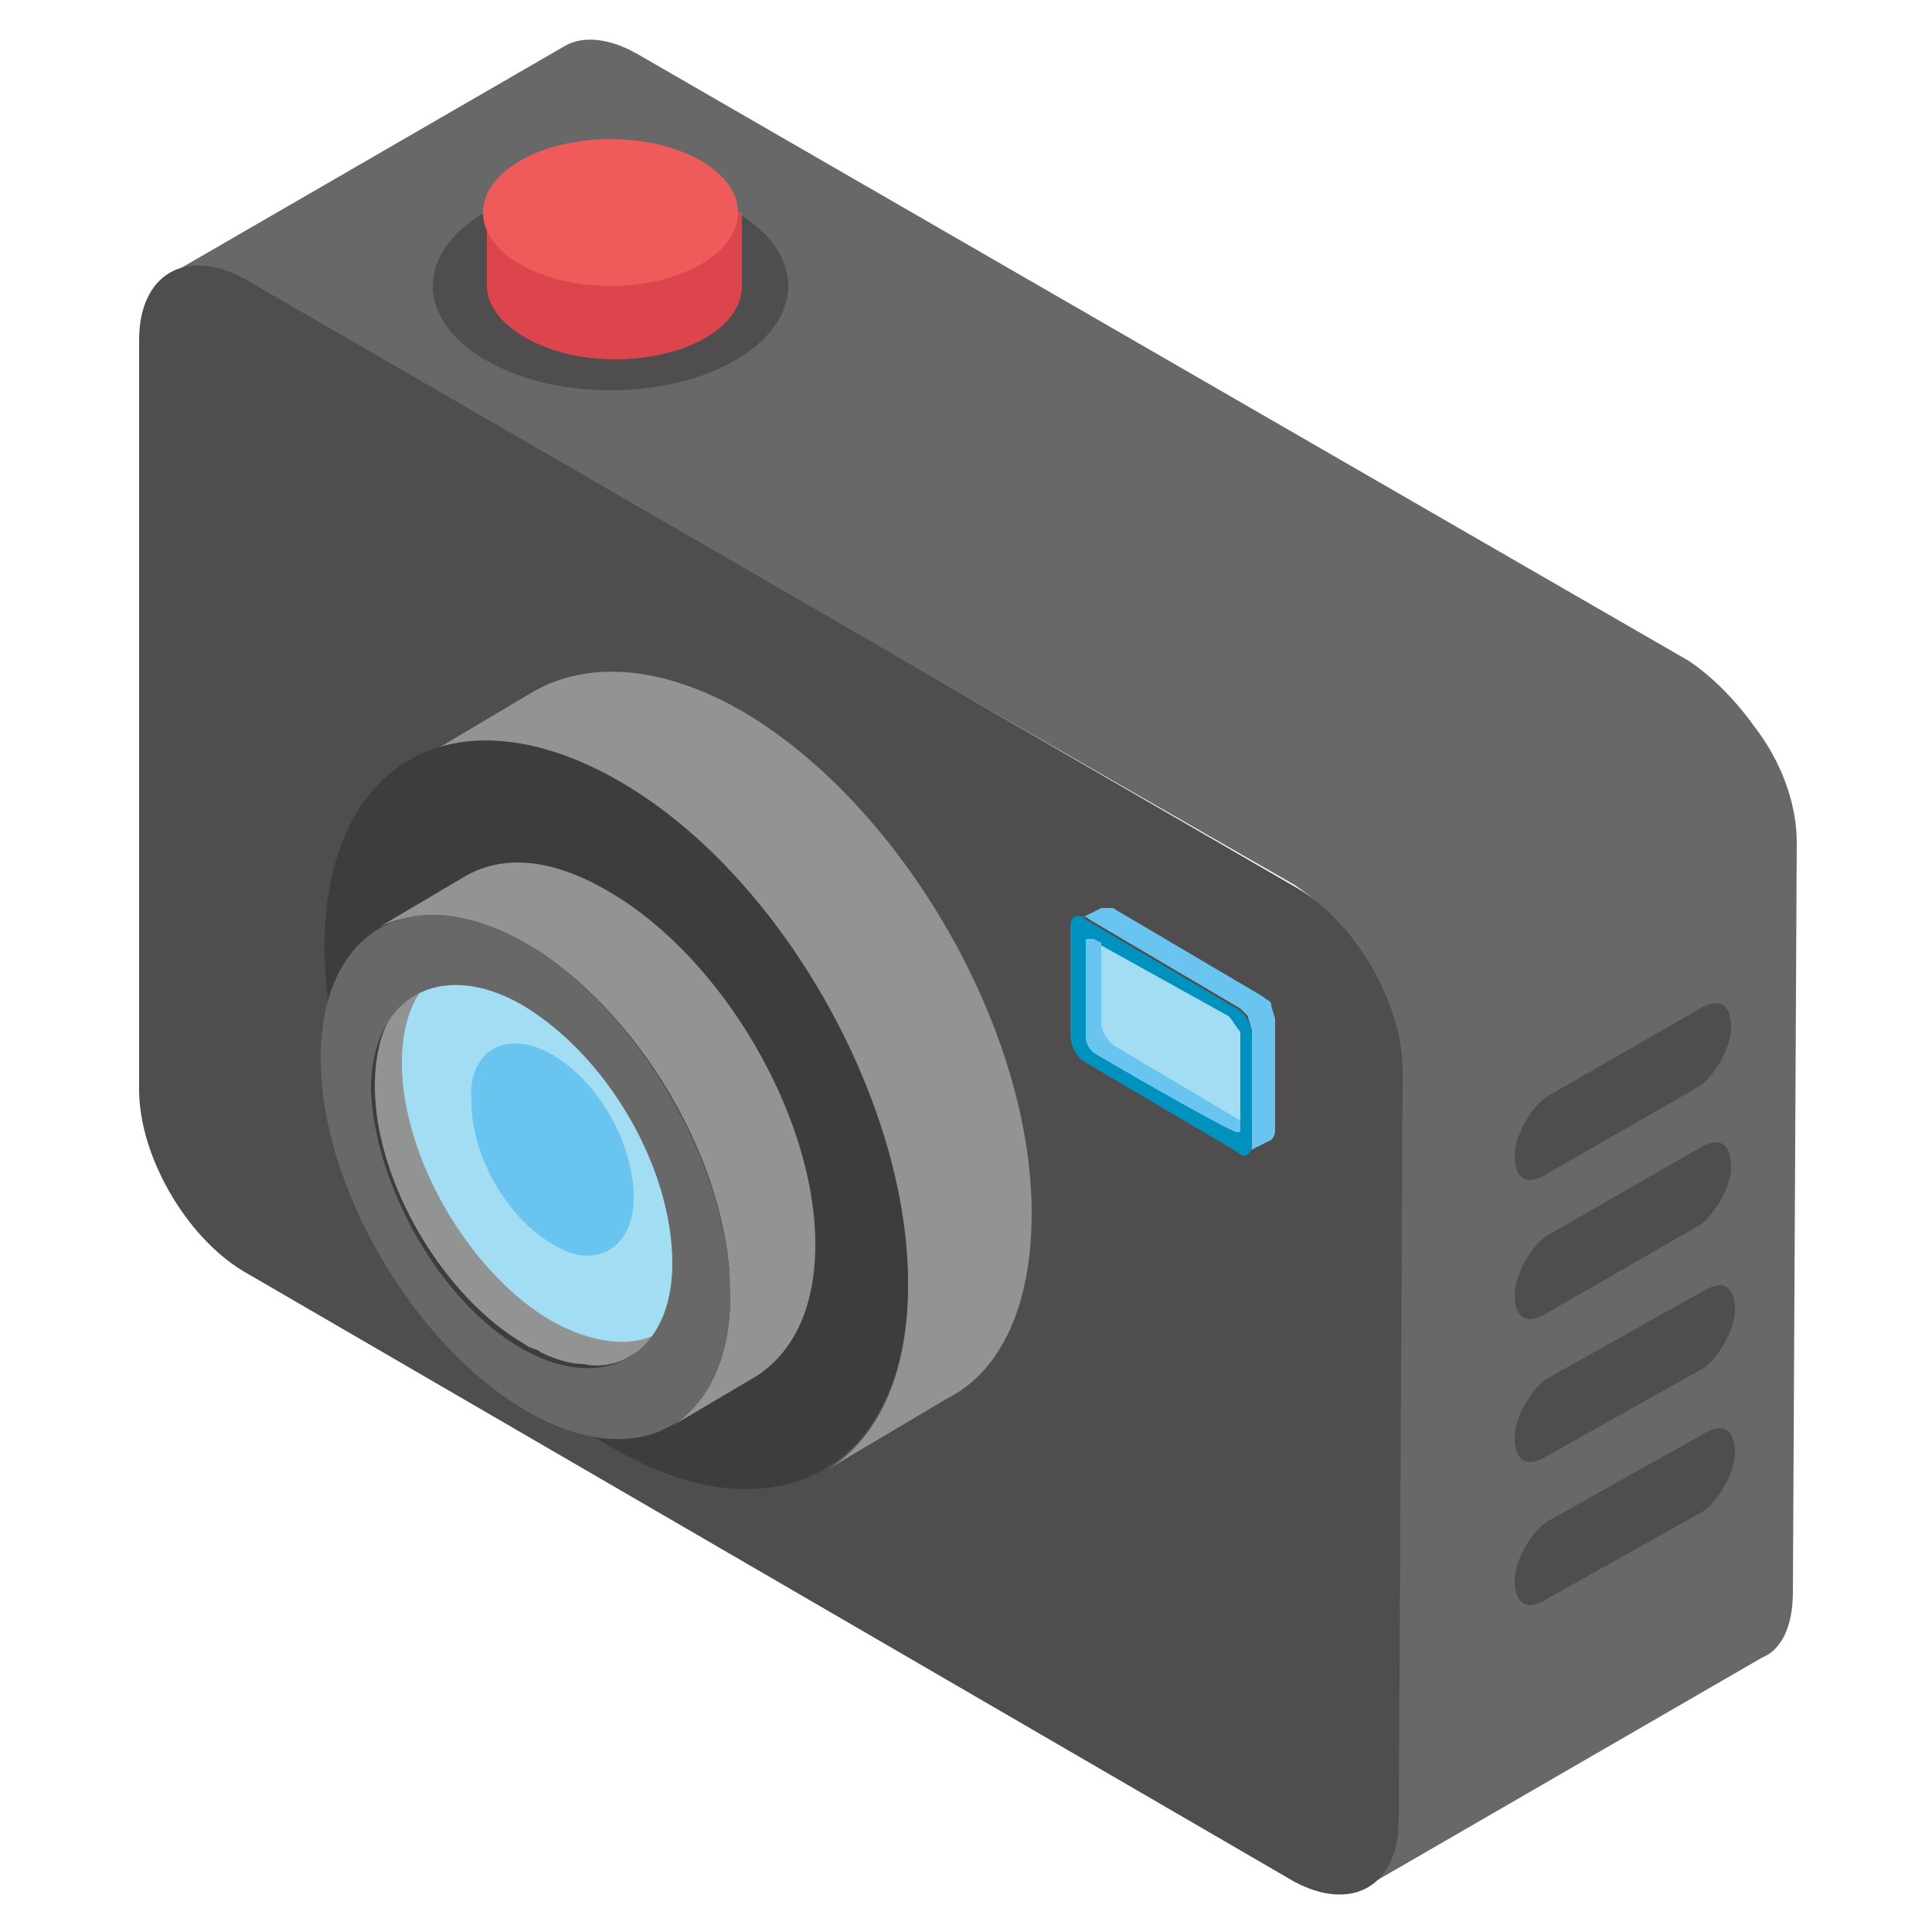 <svg width="16" height="16" viewBox="0 0 16 16" fill="none" xmlns="http://www.w3.org/2000/svg">
<g id="Photography">
<g id="Group">
<path id="Vector" d="M14.88 6.976L14.848 13.184C14.848 13.472 14.752 13.664 14.592 13.728L11.328 15.616C11.488 15.52 11.584 15.328 11.584 15.04V8.832C11.584 8.512 11.456 8.16 11.264 7.872C11.104 7.648 10.912 7.456 10.72 7.328L2.016 2.336C1.792 2.208 1.568 2.176 1.408 2.272L4.672 0.384C4.832 0.288 5.056 0.32 5.28 0.448L13.984 5.472C14.176 5.6 14.368 5.792 14.528 6.016C14.752 6.304 14.88 6.656 14.88 6.976Z" fill="#686868"/>
<path id="Vector_2" d="M10.752 7.36C11.232 7.648 11.616 8.32 11.616 8.864L11.584 15.072C11.584 15.616 11.2 15.84 10.72 15.584L2.016 10.528C1.536 10.24 1.152 9.568 1.152 9.024V2.816C1.152 2.272 1.536 2.048 2.016 2.304L10.752 7.36Z" fill="#4F4D4D"/>
</g>
<path id="Vector_3" d="M5.056 3.232C5.869 3.232 6.528 2.845 6.528 2.368C6.528 1.891 5.869 1.504 5.056 1.504C4.243 1.504 3.584 1.891 3.584 2.368C3.584 2.845 4.243 3.232 5.056 3.232Z" fill="#4F4D4D"/>
<path id="Vector_4" d="M4.032 1.76V2.368C4.032 2.688 4.512 2.976 5.088 2.976C5.664 2.976 6.144 2.72 6.144 2.368V1.76H4.032Z" fill="#DD454D"/>
<path id="Vector_5" d="M5.056 2.368C5.639 2.368 6.112 2.096 6.112 1.76C6.112 1.424 5.639 1.152 5.056 1.152C4.473 1.152 4 1.424 4 1.76C4 2.096 4.473 2.368 5.056 2.368Z" fill="#EF5A5A"/>
<g id="Group_2">
<path id="Vector_6" d="M10.56 8.448V9.344C10.56 9.376 10.56 9.408 10.528 9.44L10.336 9.536C10.368 9.536 10.368 9.504 10.368 9.44V8.544C10.368 8.512 10.336 8.448 10.336 8.416C10.304 8.384 10.272 8.352 10.272 8.352L9.024 7.616C8.992 7.584 8.96 7.584 8.928 7.616L9.12 7.52C9.152 7.52 9.184 7.52 9.216 7.52L10.464 8.256C10.496 8.288 10.528 8.288 10.528 8.32C10.528 8.352 10.56 8.416 10.56 8.448Z" fill="#69C4EF"/>
<path id="Vector_7" d="M10.24 8.352C10.304 8.384 10.368 8.48 10.368 8.576V9.472C10.368 9.568 10.304 9.6 10.24 9.536L8.992 8.8C8.928 8.768 8.864 8.672 8.864 8.576V7.68C8.864 7.584 8.928 7.552 8.992 7.616L10.24 8.352Z" fill="#0092BF"/>
<path id="Vector_8" d="M10.176 8.416L9.024 7.776C8.992 7.776 8.992 7.776 8.992 7.808V8.576C8.992 8.64 9.024 8.704 9.088 8.736C9.088 8.736 10.016 9.28 10.24 9.376C10.272 9.376 10.272 9.376 10.272 9.344V8.544C10.24 8.512 10.208 8.448 10.176 8.416Z" fill="#A2DDF4"/>
</g>
<g id="Group_3">
<path id="Vector_9" d="M8.544 10.048C8.544 10.816 8.288 11.36 7.84 11.584L6.816 12.192C7.264 11.936 7.52 11.392 7.52 10.656C7.52 9.12 6.432 7.264 5.12 6.496C4.448 6.112 3.84 6.08 3.392 6.336L4.416 5.728C4.864 5.472 5.472 5.504 6.144 5.888C7.456 6.656 8.544 8.512 8.544 10.048Z" fill="#929393"/>
<path id="Vector_10" d="M7.52 10.624C7.52 12.16 6.432 12.768 5.088 12C3.744 11.232 2.688 9.376 2.688 7.84C2.688 6.304 3.776 5.696 5.12 6.464C6.464 7.232 7.52 9.12 7.52 10.624Z" fill="#3D3D3D"/>
</g>
<g id="Group_4">
<path id="Vector_11" d="M6.496 10.496C6.08 10.752 5.632 11.008 5.216 11.232C5.12 11.296 4.96 11.328 4.832 11.296C4.736 11.296 4.608 11.264 4.48 11.2C4.448 11.168 4.384 11.168 4.352 11.136C3.68 10.752 3.104 9.792 3.104 8.992C3.104 8.608 3.232 8.32 3.456 8.192L4.736 7.424C4.512 7.552 4.384 7.84 4.384 8.224C4.384 9.024 4.928 9.952 5.632 10.368C5.664 10.4 5.728 10.4 5.76 10.432C5.888 10.496 6.016 10.528 6.112 10.528C6.24 10.592 6.4 10.56 6.496 10.496Z" fill="#929393"/>
<path id="Vector_12" d="M6.496 10.496L5.216 11.232C5.632 11.008 6.08 10.752 6.496 10.496Z" fill="#686868"/>
<path id="Vector_13" d="M4.576 8.096C5.248 8.48 5.824 9.44 5.824 10.24C5.824 11.04 5.28 11.328 4.576 10.944C3.904 10.56 3.328 9.6 3.328 8.8C3.328 8.032 3.872 7.712 4.576 8.096Z" fill="#A2DDF4"/>
<path id="Vector_14" d="M4.576 8.736C4.96 8.96 5.248 9.472 5.248 9.92C5.248 10.336 4.928 10.528 4.576 10.304C4.192 10.08 3.904 9.568 3.904 9.12C3.872 8.704 4.192 8.512 4.576 8.736Z" fill="#69C4EF"/>
<path id="Vector_15" d="M6.752 10.304C6.752 10.848 6.56 11.2 6.272 11.392L5.568 11.808C5.856 11.616 6.048 11.264 6.048 10.72C6.048 9.632 5.28 8.352 4.352 7.808C3.872 7.552 3.456 7.52 3.136 7.68L3.84 7.264C4.16 7.072 4.576 7.104 5.056 7.392C5.984 7.936 6.752 9.248 6.752 10.304Z" fill="#929393"/>
<path id="Vector_16" d="M4.352 7.808C5.28 8.352 6.048 9.664 6.048 10.72C6.048 11.808 5.28 12.224 4.352 11.68C3.424 11.136 2.656 9.824 2.656 8.768C2.656 7.712 3.392 7.264 4.352 7.808ZM4.32 11.168C4.992 11.552 5.568 11.232 5.568 10.464C5.568 9.664 5.024 8.736 4.32 8.32C3.648 7.936 3.072 8.256 3.072 9.024C3.104 9.824 3.648 10.784 4.32 11.168Z" fill="#686868"/>
</g>
<g id="Group_5">
<path id="Vector_17" d="M14.112 10.688C14.272 10.592 14.368 10.656 14.368 10.848C14.368 11.008 14.24 11.232 14.112 11.328L12.8 12.064C12.64 12.16 12.544 12.096 12.544 11.904C12.544 11.744 12.672 11.52 12.8 11.424L14.112 10.688ZM14.08 9.504C14.24 9.408 14.336 9.472 14.336 9.664C14.336 9.824 14.208 10.048 14.08 10.144L12.8 10.88C12.64 10.976 12.544 10.912 12.544 10.72C12.544 10.56 12.672 10.336 12.8 10.24L14.08 9.504ZM14.08 8.352C14.24 8.256 14.336 8.32 14.336 8.512C14.336 8.672 14.208 8.896 14.08 8.992L12.8 9.728C12.64 9.824 12.544 9.76 12.544 9.568C12.544 9.408 12.672 9.184 12.8 9.088L14.08 8.352ZM14.112 11.872C14.272 11.776 14.368 11.84 14.368 12.032C14.368 12.192 14.24 12.416 14.112 12.512L12.8 13.248C12.64 13.344 12.544 13.28 12.544 13.088C12.544 12.928 12.672 12.704 12.8 12.608L14.112 11.872Z" fill="#4F4D4D"/>
</g>
<g id="Group_6">
<path id="Vector_18" d="M8.992 7.808V8.576C8.992 8.64 9.024 8.704 9.088 8.736C9.088 8.736 10.016 9.28 10.24 9.376C10.272 9.376 10.272 9.376 10.272 9.344V9.28L9.248 8.672C9.184 8.64 9.12 8.544 9.12 8.48V7.808L9.056 7.776C8.992 7.776 8.992 7.776 8.992 7.808Z" fill="#69C4EF"/>
</g>
</g>
</svg>
